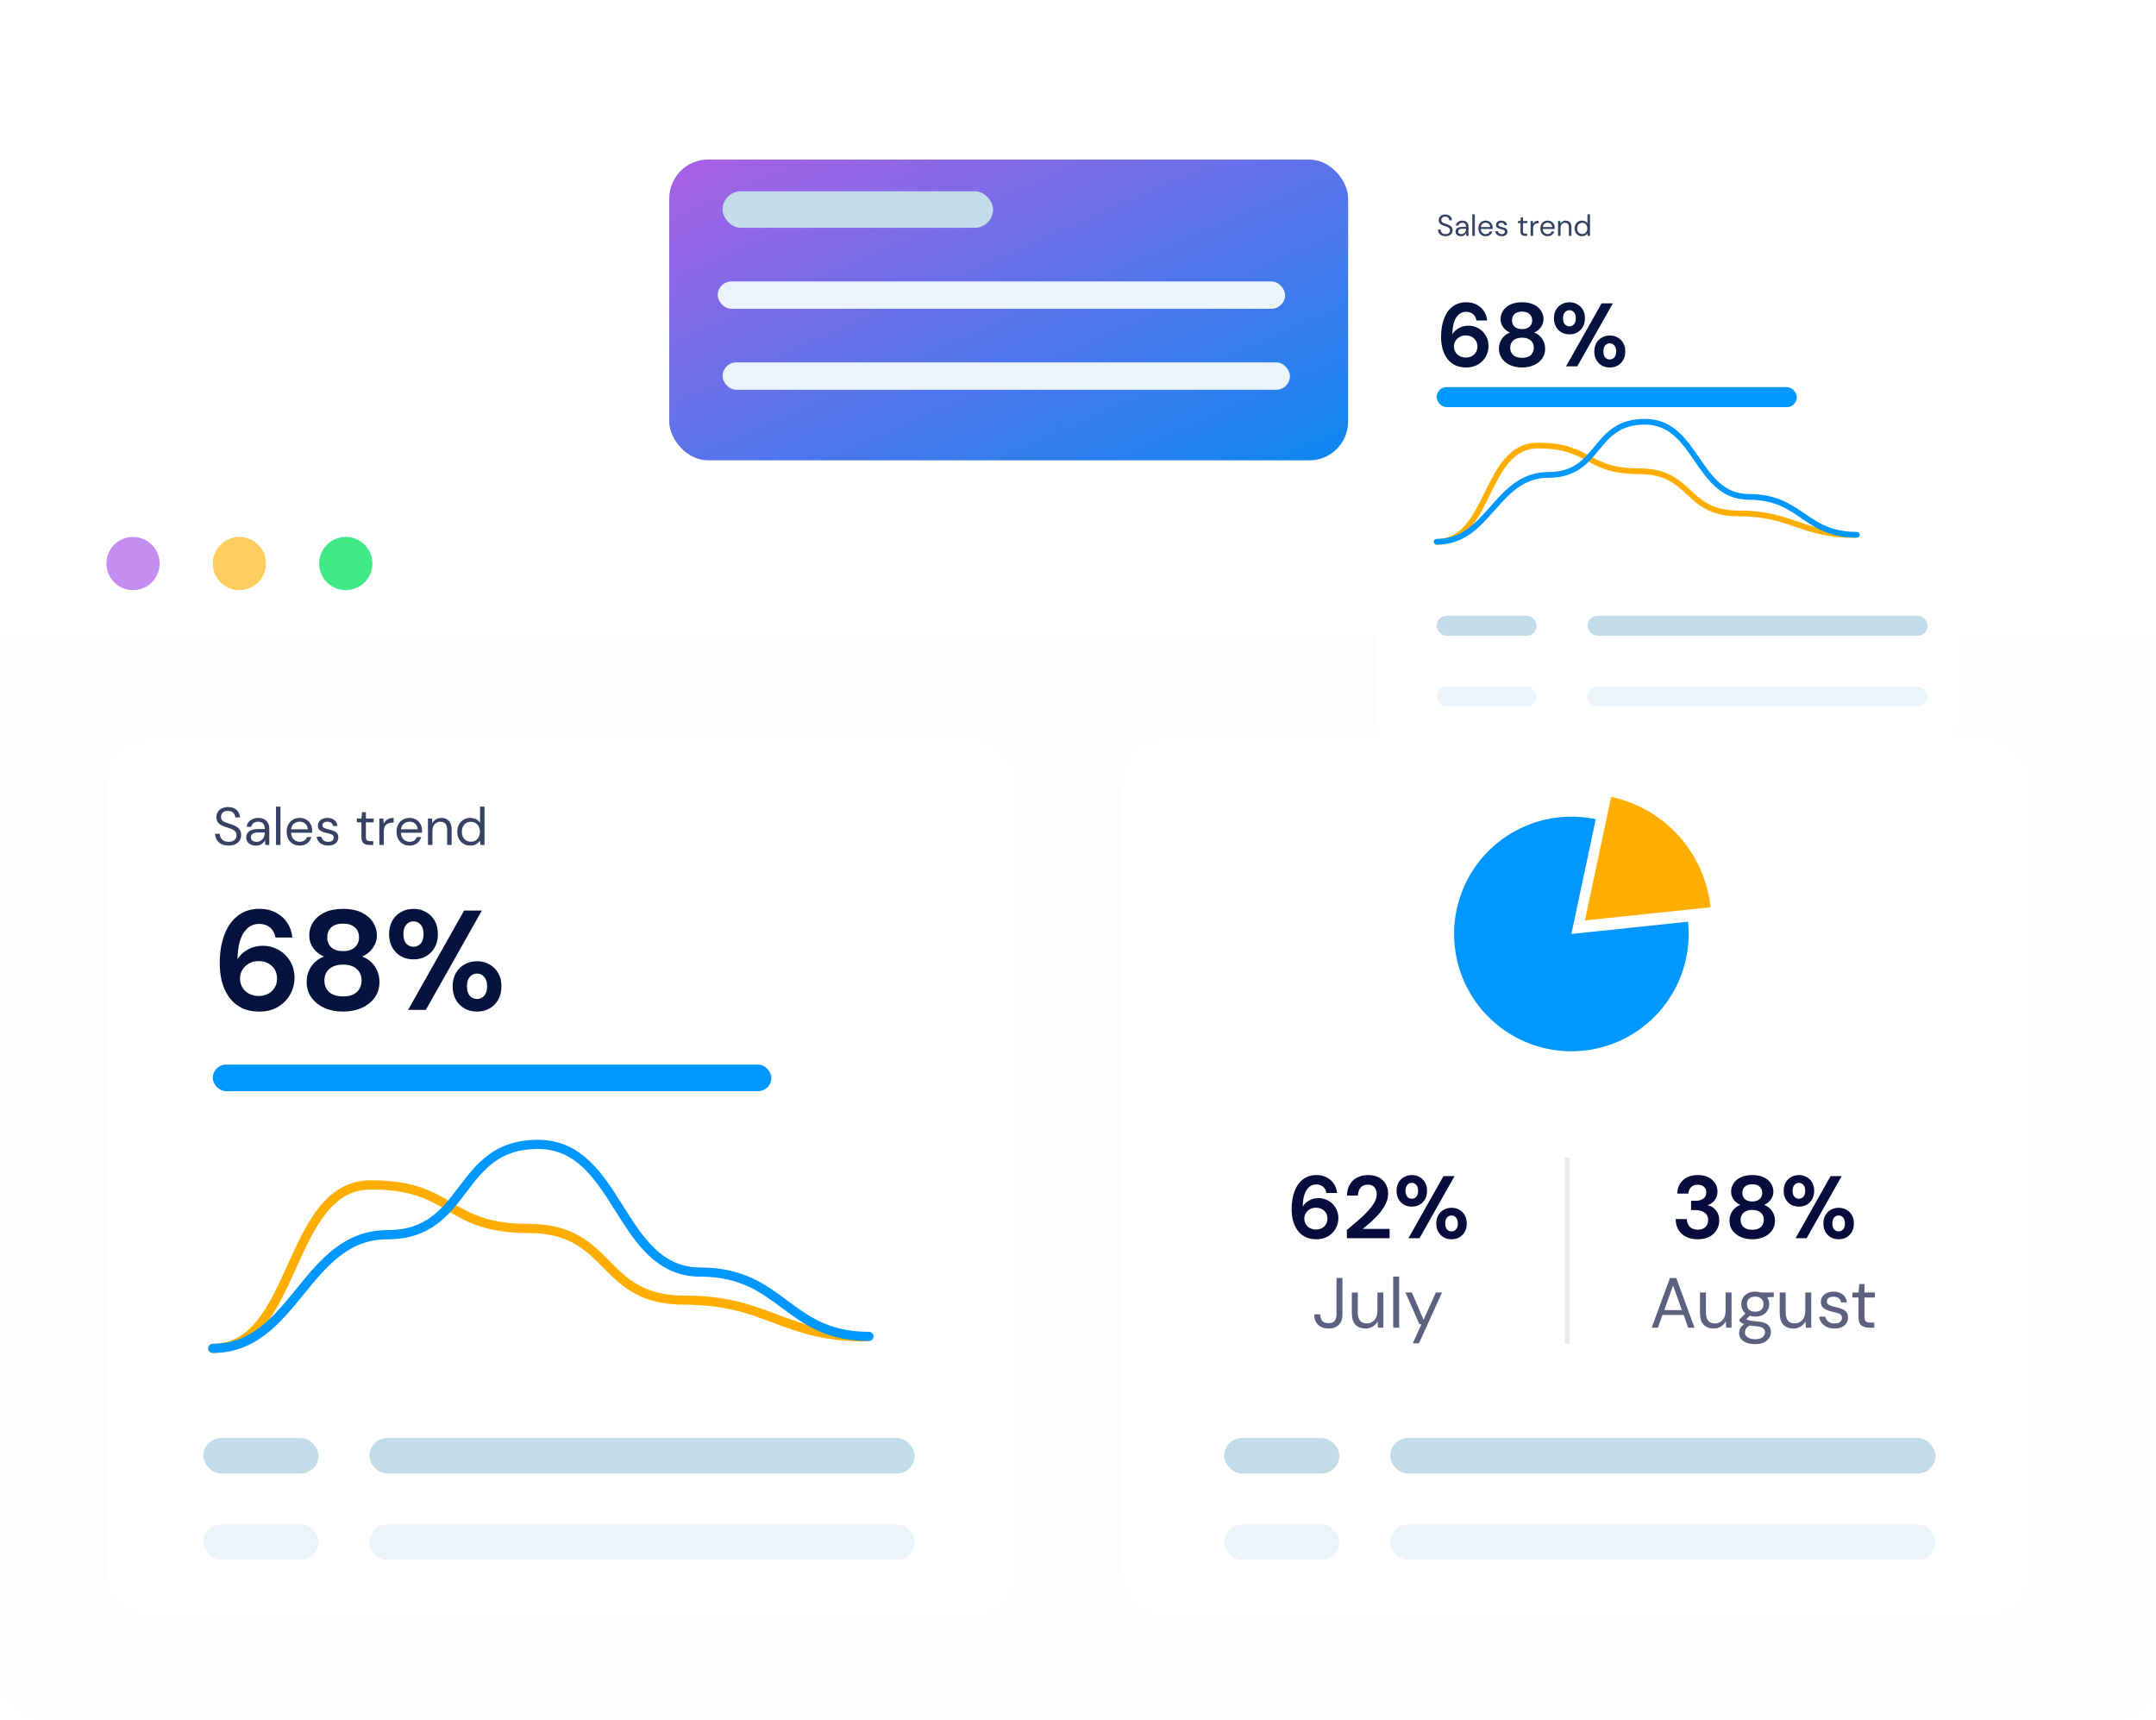 <svg width="509" height="406" viewBox="0 0 509 406" fill="none" xmlns="http://www.w3.org/2000/svg">
<g clip-path="url(#clip0_1806_15601)">
<g filter="url(#filter0_d_1806_15601)">
<rect y="114.172" width="509.699" height="292.004" rx="10.466" fill="white"/>
</g>
<path opacity="0.2" d="M0 149.757H509.699V395.71C509.699 401.491 505.013 406.176 499.233 406.176H10.466C4.686 406.176 0 401.49 0 395.71V149.757Z" fill="#EBF7FF"/>
<rect x="25.119" y="174.876" width="214.555" height="206.182" rx="10.466" fill="white"/>
<rect x="87.212" y="359.8" width="128.733" height="8.373" rx="4.186" fill="#EAF4F9"/>
<rect x="48" y="359.8" width="27.212" height="8.373" rx="4.186" fill="#EAF4F9"/>
<rect x="87.212" y="339.427" width="128.733" height="8.373" rx="4.186" fill="#C2DCE9"/>
<rect x="48" y="339.427" width="27.212" height="8.373" rx="4.186" fill="#C2DCE9"/>
<path d="M50.238 318.261C70.061 318.261 67.719 279.672 87.543 279.672C107.367 279.672 105.021 289.962 124.844 289.962C144.668 289.962 141.614 306.868 161.438 306.868C181.262 306.868 184.62 315.552 204.443 315.552" stroke="#FFAE00" stroke-width="2.166" stroke-linecap="round"/>
<path d="M50.237 318.261C69.606 318.261 72.081 291.433 91.45 291.433C110.819 291.433 107.608 270.117 126.977 270.117C146.346 270.117 145.976 300.253 165.345 300.253C184.714 300.253 185.766 315.442 205.136 315.442" stroke="#0097FE" stroke-width="2.166" stroke-linecap="round"/>
<rect x="50.237" y="251.278" width="131.873" height="6.28" rx="3.14" fill="#0097FE"/>
<path d="M61.323 238.769C59.559 238.769 58.074 238.445 56.869 237.798C55.663 237.15 54.692 236.28 53.955 235.185C53.218 234.091 52.682 232.875 52.347 231.535C52.035 230.195 51.878 228.822 51.878 227.415C51.878 224.803 52.247 222.537 52.984 220.617C53.72 218.674 54.781 217.178 56.165 216.129C57.55 215.057 59.224 214.521 61.189 214.521C62.797 214.521 64.159 214.845 65.275 215.492C66.414 216.118 67.296 216.944 67.921 217.971C68.546 218.998 68.914 220.103 69.026 221.287H65.041C64.84 220.259 64.404 219.467 63.734 218.909C63.065 218.35 62.205 218.071 61.156 218.071C59.66 218.071 58.454 218.763 57.538 220.148C56.623 221.51 56.132 223.597 56.065 226.411C56.601 225.495 57.404 224.736 58.476 224.133C59.548 223.53 60.742 223.229 62.06 223.229C63.355 223.229 64.572 223.542 65.71 224.167C66.849 224.792 67.764 225.674 68.457 226.813C69.171 227.951 69.528 229.291 69.528 230.832C69.528 232.238 69.182 233.544 68.49 234.75C67.82 235.956 66.86 236.927 65.61 237.664C64.382 238.401 62.953 238.769 61.323 238.769ZM61.089 235.085C62.339 235.085 63.366 234.705 64.17 233.946C64.996 233.165 65.409 232.182 65.409 230.999C65.409 229.749 64.996 228.744 64.17 227.985C63.344 227.226 62.294 226.846 61.022 226.846C60.196 226.846 59.447 227.036 58.778 227.415C58.13 227.773 57.617 228.264 57.237 228.889C56.858 229.492 56.668 230.173 56.668 230.932C56.668 232.138 57.081 233.131 57.907 233.913C58.755 234.694 59.816 235.085 61.089 235.085ZM81.009 238.769C79.401 238.769 77.95 238.49 76.655 237.932C75.36 237.351 74.322 236.536 73.54 235.487C72.781 234.438 72.402 233.221 72.402 231.836C72.402 230.407 72.77 229.157 73.507 228.085C74.266 227.014 75.26 226.243 76.488 225.774C75.416 225.305 74.567 224.636 73.942 223.765C73.317 222.872 73.004 221.878 73.004 220.784C73.004 219.668 73.306 218.641 73.909 217.703C74.512 216.743 75.405 215.973 76.588 215.392C77.794 214.811 79.267 214.521 81.009 214.521C82.751 214.521 84.213 214.811 85.396 215.392C86.58 215.973 87.473 216.743 88.076 217.703C88.678 218.641 88.98 219.668 88.98 220.784C88.98 221.856 88.656 222.849 88.009 223.765C87.383 224.658 86.546 225.328 85.497 225.774C86.747 226.243 87.741 227.014 88.478 228.085C89.214 229.157 89.583 230.407 89.583 231.836C89.583 233.221 89.203 234.438 88.444 235.487C87.685 236.536 86.647 237.351 85.329 237.932C84.034 238.49 82.594 238.769 81.009 238.769ZM81.009 224.502C82.17 224.502 83.085 224.2 83.755 223.597C84.425 222.995 84.76 222.224 84.76 221.287C84.76 220.259 84.425 219.456 83.755 218.875C83.108 218.295 82.192 218.004 81.009 218.004C79.803 218.004 78.877 218.295 78.229 218.875C77.582 219.456 77.258 220.259 77.258 221.287C77.258 222.247 77.582 223.028 78.229 223.631C78.899 224.211 79.826 224.502 81.009 224.502ZM81.009 235.185C82.438 235.185 83.521 234.839 84.258 234.147C84.994 233.433 85.363 232.54 85.363 231.468C85.363 230.285 84.972 229.358 84.191 228.688C83.431 228.018 82.371 227.683 81.009 227.683C79.647 227.683 78.564 228.018 77.76 228.688C76.979 229.358 76.588 230.285 76.588 231.468C76.588 232.54 76.957 233.433 77.693 234.147C78.452 234.839 79.558 235.185 81.009 235.185ZM97.618 226.444C96.546 226.444 95.575 226.21 94.704 225.741C93.833 225.25 93.141 224.558 92.627 223.664C92.114 222.771 91.857 221.711 91.857 220.483C91.857 219.255 92.114 218.194 92.627 217.301C93.141 216.408 93.833 215.727 94.704 215.258C95.575 214.767 96.557 214.521 97.651 214.521C98.723 214.521 99.683 214.767 100.531 215.258C101.402 215.727 102.094 216.408 102.608 217.301C103.121 218.194 103.378 219.255 103.378 220.483C103.378 221.711 103.121 222.771 102.608 223.664C102.094 224.558 101.402 225.25 100.531 225.741C99.661 226.21 98.689 226.444 97.618 226.444ZM96.345 238.367L109.574 214.923H113.761L100.531 238.367H96.345ZM97.618 223.463C98.265 223.463 98.823 223.218 99.292 222.727C99.761 222.213 99.996 221.465 99.996 220.483C99.996 219.5 99.761 218.752 99.292 218.239C98.846 217.725 98.287 217.468 97.618 217.468C96.948 217.468 96.378 217.725 95.909 218.239C95.463 218.752 95.24 219.5 95.24 220.483C95.24 221.465 95.463 222.213 95.909 222.727C96.378 223.218 96.948 223.463 97.618 223.463ZM112.622 238.769C111.55 238.769 110.579 238.535 109.708 238.066C108.837 237.575 108.145 236.882 107.632 235.989C107.118 235.096 106.861 234.036 106.861 232.808C106.861 231.58 107.118 230.53 107.632 229.659C108.145 228.766 108.837 228.085 109.708 227.616C110.579 227.125 111.561 226.88 112.655 226.88C113.727 226.88 114.687 227.125 115.536 227.616C116.406 228.085 117.099 228.766 117.612 229.659C118.126 230.53 118.382 231.58 118.382 232.808C118.382 234.036 118.126 235.096 117.612 235.989C117.099 236.882 116.406 237.575 115.536 238.066C114.687 238.535 113.716 238.769 112.622 238.769ZM112.622 235.788C113.292 235.788 113.85 235.543 114.296 235.052C114.765 234.538 115 233.79 115 232.808C115 231.825 114.765 231.077 114.296 230.564C113.85 230.05 113.292 229.793 112.622 229.793C111.952 229.793 111.383 230.05 110.914 230.564C110.467 231.077 110.244 231.825 110.244 232.808C110.244 233.79 110.467 234.538 110.914 235.052C111.383 235.543 111.952 235.788 112.622 235.788Z" fill="#03133D"/>
<path d="M53.967 199.586C53.323 199.586 52.762 199.469 52.285 199.235C51.807 199 51.439 198.674 51.179 198.255C50.92 197.836 50.79 197.351 50.79 196.798H51.895C51.895 197.141 51.975 197.46 52.134 197.753C52.293 198.037 52.523 198.268 52.825 198.443C53.134 198.611 53.515 198.695 53.967 198.695C54.562 198.695 55.022 198.552 55.349 198.268C55.675 197.983 55.839 197.627 55.839 197.2C55.839 196.848 55.763 196.568 55.613 196.359C55.462 196.141 55.257 195.965 54.997 195.831C54.746 195.697 54.453 195.58 54.118 195.479C53.792 195.379 53.448 195.266 53.088 195.14C52.41 194.906 51.908 194.617 51.581 194.274C51.255 193.922 51.091 193.466 51.091 192.905C51.083 192.436 51.192 192.021 51.418 191.661C51.644 191.293 51.962 191.008 52.372 190.807C52.791 190.598 53.285 190.493 53.854 190.493C54.415 190.493 54.901 190.598 55.311 190.807C55.73 191.017 56.052 191.305 56.278 191.674C56.513 192.042 56.634 192.461 56.643 192.93H55.537C55.537 192.687 55.474 192.448 55.349 192.214C55.223 191.971 55.031 191.774 54.771 191.624C54.52 191.473 54.202 191.398 53.817 191.398C53.34 191.389 52.946 191.511 52.636 191.762C52.335 192.013 52.184 192.36 52.184 192.804C52.184 193.181 52.289 193.47 52.498 193.671C52.716 193.872 53.017 194.039 53.402 194.173C53.787 194.299 54.231 194.445 54.733 194.613C55.152 194.763 55.529 194.939 55.864 195.14C56.199 195.341 56.458 195.601 56.643 195.919C56.835 196.237 56.931 196.643 56.931 197.137C56.931 197.556 56.823 197.954 56.605 198.33C56.387 198.699 56.056 199 55.613 199.235C55.177 199.469 54.629 199.586 53.967 199.586ZM60.437 199.586C59.918 199.586 59.487 199.498 59.143 199.323C58.8 199.147 58.545 198.912 58.377 198.619C58.21 198.326 58.126 198.008 58.126 197.665C58.126 197.028 58.369 196.539 58.855 196.195C59.34 195.852 60.002 195.68 60.839 195.68H62.522V195.605C62.522 195.061 62.38 194.65 62.095 194.374C61.81 194.089 61.429 193.947 60.952 193.947C60.542 193.947 60.186 194.052 59.884 194.261C59.591 194.462 59.407 194.759 59.332 195.153H58.252C58.294 194.701 58.444 194.32 58.704 194.01C58.972 193.7 59.303 193.466 59.696 193.307C60.09 193.139 60.508 193.055 60.952 193.055C61.823 193.055 62.476 193.29 62.911 193.759C63.355 194.219 63.577 194.835 63.577 195.605V199.436H62.635L62.572 198.318C62.396 198.669 62.137 198.971 61.794 199.222C61.459 199.465 61.006 199.586 60.437 199.586ZM60.6 198.695C61.002 198.695 61.346 198.59 61.63 198.381C61.923 198.171 62.145 197.899 62.296 197.564C62.447 197.229 62.522 196.878 62.522 196.509V196.497H60.927C60.307 196.497 59.868 196.606 59.608 196.823C59.357 197.033 59.231 197.296 59.231 197.614C59.231 197.941 59.349 198.205 59.583 198.406C59.826 198.598 60.165 198.695 60.6 198.695ZM65.159 199.436V190.393H66.215V199.436H65.159ZM70.744 199.586C70.15 199.586 69.623 199.452 69.162 199.184C68.701 198.908 68.337 198.527 68.069 198.041C67.81 197.556 67.68 196.982 67.68 196.321C67.68 195.668 67.81 195.098 68.069 194.613C68.329 194.119 68.689 193.738 69.149 193.47C69.618 193.194 70.158 193.055 70.769 193.055C71.372 193.055 71.891 193.194 72.327 193.47C72.771 193.738 73.11 194.094 73.344 194.537C73.579 194.981 73.696 195.458 73.696 195.969C73.696 196.061 73.692 196.153 73.683 196.245C73.683 196.338 73.683 196.442 73.683 196.559H68.722C68.748 197.037 68.856 197.434 69.049 197.753C69.25 198.062 69.497 198.297 69.79 198.456C70.091 198.615 70.409 198.695 70.744 198.695C71.18 198.695 71.544 198.594 71.837 198.393C72.13 198.192 72.344 197.92 72.478 197.577H73.52C73.353 198.154 73.03 198.636 72.553 199.021C72.084 199.398 71.481 199.586 70.744 199.586ZM70.744 193.947C70.242 193.947 69.794 194.102 69.401 194.412C69.015 194.713 68.793 195.157 68.735 195.743H72.653C72.628 195.182 72.436 194.743 72.076 194.424C71.716 194.106 71.272 193.947 70.744 193.947ZM77.48 199.586C76.735 199.586 76.116 199.398 75.622 199.021C75.128 198.644 74.839 198.134 74.755 197.489H75.835C75.902 197.815 76.074 198.1 76.35 198.343C76.635 198.577 77.016 198.695 77.493 198.695C77.937 198.695 78.263 198.602 78.473 198.418C78.682 198.226 78.787 198 78.787 197.74C78.787 197.363 78.648 197.112 78.372 196.986C78.104 196.861 77.723 196.748 77.229 196.647C76.894 196.58 76.559 196.484 76.225 196.359C75.89 196.233 75.609 196.057 75.383 195.831C75.157 195.597 75.044 195.291 75.044 194.914C75.044 194.37 75.245 193.926 75.647 193.583C76.057 193.231 76.61 193.055 77.305 193.055C77.966 193.055 78.506 193.223 78.925 193.558C79.352 193.884 79.599 194.353 79.666 194.964H78.623C78.582 194.646 78.443 194.399 78.209 194.223C77.983 194.039 77.677 193.947 77.292 193.947C76.915 193.947 76.622 194.027 76.413 194.186C76.212 194.345 76.112 194.554 76.112 194.814C76.112 195.065 76.241 195.262 76.501 195.404C76.769 195.546 77.129 195.668 77.581 195.768C77.966 195.852 78.33 195.957 78.674 196.082C79.025 196.199 79.31 196.379 79.528 196.622C79.754 196.857 79.867 197.2 79.867 197.652C79.875 198.213 79.662 198.678 79.226 199.046C78.799 199.406 78.217 199.586 77.48 199.586ZM87.159 199.436C86.59 199.436 86.142 199.297 85.815 199.021C85.489 198.745 85.326 198.247 85.326 197.527V194.098H84.246V193.206H85.326L85.464 191.712H86.381V193.206H88.214V194.098H86.381V197.527C86.381 197.92 86.46 198.188 86.619 198.33C86.778 198.464 87.059 198.531 87.461 198.531H88.114V199.436H87.159ZM89.555 199.436V193.206H90.509L90.597 194.399C90.79 193.989 91.083 193.662 91.476 193.42C91.87 193.177 92.355 193.055 92.933 193.055V194.161H92.644C92.276 194.161 91.937 194.228 91.627 194.362C91.317 194.487 91.07 194.705 90.886 195.015C90.702 195.324 90.609 195.751 90.609 196.296V199.436H89.555ZM96.685 199.586C96.09 199.586 95.563 199.452 95.102 199.184C94.642 198.908 94.278 198.527 94.01 198.041C93.75 197.556 93.62 196.982 93.62 196.321C93.62 195.668 93.75 195.098 94.01 194.613C94.269 194.119 94.629 193.738 95.09 193.47C95.559 193.194 96.099 193.055 96.71 193.055C97.313 193.055 97.832 193.194 98.267 193.47C98.711 193.738 99.05 194.094 99.285 194.537C99.519 194.981 99.636 195.458 99.636 195.969C99.636 196.061 99.632 196.153 99.624 196.245C99.624 196.338 99.624 196.442 99.624 196.559H94.663C94.688 197.037 94.797 197.434 94.989 197.753C95.19 198.062 95.437 198.297 95.73 198.456C96.032 198.615 96.35 198.695 96.685 198.695C97.12 198.695 97.484 198.594 97.778 198.393C98.07 198.192 98.284 197.92 98.418 197.577H99.46C99.293 198.154 98.971 198.636 98.493 199.021C98.025 199.398 97.422 199.586 96.685 199.586ZM96.685 193.947C96.182 193.947 95.734 194.102 95.341 194.412C94.956 194.713 94.734 195.157 94.675 195.743H98.594C98.569 195.182 98.376 194.743 98.016 194.424C97.656 194.106 97.212 193.947 96.685 193.947ZM101.035 199.436V193.206H101.989L102.052 194.324C102.253 193.93 102.542 193.621 102.918 193.395C103.295 193.168 103.722 193.055 104.2 193.055C104.936 193.055 105.522 193.281 105.958 193.734C106.402 194.177 106.623 194.864 106.623 195.793V199.436H105.568V195.906C105.568 194.609 105.033 193.96 103.961 193.96C103.425 193.96 102.977 194.156 102.617 194.55C102.265 194.935 102.09 195.488 102.09 196.208V199.436H101.035ZM111.048 199.586C110.428 199.586 109.884 199.444 109.415 199.159C108.954 198.875 108.594 198.485 108.335 197.991C108.084 197.497 107.958 196.936 107.958 196.308C107.958 195.68 108.088 195.124 108.347 194.638C108.607 194.144 108.967 193.759 109.428 193.482C109.888 193.198 110.432 193.055 111.06 193.055C111.571 193.055 112.023 193.16 112.417 193.369C112.81 193.579 113.116 193.872 113.333 194.249V190.393H114.388V199.436H113.434L113.333 198.406C113.133 198.707 112.844 198.979 112.467 199.222C112.09 199.465 111.617 199.586 111.048 199.586ZM111.161 198.669C111.579 198.669 111.948 198.573 112.266 198.381C112.592 198.18 112.844 197.903 113.019 197.552C113.204 197.2 113.296 196.79 113.296 196.321C113.296 195.852 113.204 195.442 113.019 195.09C112.844 194.738 112.592 194.466 112.266 194.274C111.948 194.073 111.579 193.972 111.161 193.972C110.75 193.972 110.382 194.073 110.055 194.274C109.737 194.466 109.486 194.738 109.302 195.09C109.126 195.442 109.038 195.852 109.038 196.321C109.038 196.79 109.126 197.2 109.302 197.552C109.486 197.903 109.737 198.18 110.055 198.381C110.382 198.573 110.75 198.669 111.161 198.669Z" fill="#354263"/>
<rect x="264.792" y="174.876" width="214.555" height="206.182" rx="10.466" fill="white"/>
<rect x="328.212" y="359.8" width="128.733" height="8.373" rx="4.186" fill="#EAF4F9"/>
<rect x="289" y="359.8" width="27.212" height="8.373" rx="4.186" fill="#EAF4F9"/>
<rect x="328.212" y="339.427" width="128.733" height="8.373" rx="4.186" fill="#C2DCE9"/>
<rect x="289" y="339.427" width="27.212" height="8.373" rx="4.186" fill="#C2DCE9"/>
<path d="M376.735 193.365C371.015 192.149 365.057 192.775 359.715 195.154C354.373 197.532 349.922 201.54 346.998 206.604C344.074 211.668 342.829 217.528 343.44 223.343C344.051 229.159 346.488 234.631 350.4 238.977C354.313 243.322 359.501 246.317 365.221 247.533C370.94 248.749 376.898 248.123 382.24 245.744C387.582 243.366 392.034 239.358 394.957 234.294C397.881 229.23 399.126 223.37 398.515 217.555L370.978 220.449L376.735 193.365Z" fill="#0097FE"/>
<path d="M380.372 188.087C386.532 189.396 392.119 192.622 396.332 197.302C400.546 201.982 403.17 207.875 403.828 214.138L374.172 217.255L380.372 188.087Z" fill="#FFAE00"/>
<line opacity="0.3" x1="369.977" y1="273.258" x2="369.977" y2="317.215" stroke="#B4B6C4" stroke-width="1.047"/>
<path d="M310.839 292.509C309.736 292.509 308.808 292.307 308.055 291.902C307.301 291.497 306.694 290.953 306.234 290.269C305.773 289.585 305.438 288.825 305.229 287.988C305.034 287.15 304.936 286.292 304.936 285.413C304.936 283.78 305.166 282.364 305.627 281.164C306.087 279.95 306.75 279.015 307.615 278.359C308.481 277.689 309.527 277.354 310.755 277.354C311.76 277.354 312.611 277.556 313.309 277.961C314.021 278.352 314.572 278.868 314.963 279.51C315.353 280.152 315.584 280.843 315.653 281.582H313.162C313.037 280.94 312.765 280.445 312.346 280.096C311.927 279.747 311.39 279.573 310.734 279.573C309.799 279.573 309.046 280.005 308.474 280.871C307.901 281.722 307.594 283.027 307.553 284.785C307.887 284.213 308.39 283.738 309.06 283.362C309.729 282.985 310.476 282.796 311.299 282.796C312.109 282.796 312.869 282.992 313.581 283.383C314.293 283.773 314.865 284.325 315.297 285.036C315.744 285.748 315.967 286.585 315.967 287.548C315.967 288.427 315.751 289.244 315.318 289.997C314.9 290.751 314.3 291.358 313.518 291.818C312.751 292.279 311.858 292.509 310.839 292.509ZM310.692 290.206C311.474 290.206 312.116 289.969 312.618 289.495C313.134 289.006 313.393 288.392 313.393 287.653C313.393 286.871 313.134 286.243 312.618 285.769C312.102 285.294 311.446 285.057 310.65 285.057C310.134 285.057 309.667 285.176 309.248 285.413C308.843 285.636 308.522 285.943 308.285 286.334C308.048 286.711 307.929 287.136 307.929 287.611C307.929 288.364 308.187 288.985 308.704 289.474C309.234 289.962 309.897 290.206 310.692 290.206ZM317.979 292.258V290.311C318.872 289.572 319.737 288.839 320.574 288.113C321.426 287.388 322.179 286.669 322.835 285.957C323.505 285.246 324.035 284.555 324.426 283.885C324.831 283.201 325.033 282.538 325.033 281.896C325.033 281.296 324.865 280.766 324.53 280.306C324.21 279.845 323.672 279.615 322.919 279.615C322.151 279.615 321.572 279.866 321.181 280.368C320.791 280.871 320.595 281.478 320.595 282.189H318C318.028 281.115 318.265 280.222 318.711 279.51C319.158 278.784 319.751 278.247 320.491 277.898C321.23 277.535 322.06 277.354 322.982 277.354C324.475 277.354 325.633 277.766 326.456 278.589C327.294 279.398 327.712 280.452 327.712 281.75C327.712 282.559 327.524 283.348 327.147 284.115C326.784 284.883 326.303 285.622 325.703 286.334C325.103 287.046 324.454 287.716 323.756 288.343C323.058 288.958 322.381 289.53 321.726 290.06H328.068V292.258H317.979ZM333.307 284.806C332.637 284.806 332.03 284.659 331.486 284.366C330.942 284.059 330.509 283.627 330.188 283.069C329.867 282.51 329.707 281.848 329.707 281.08C329.707 280.313 329.867 279.65 330.188 279.091C330.509 278.533 330.942 278.108 331.486 277.815C332.03 277.508 332.644 277.354 333.328 277.354C333.998 277.354 334.598 277.508 335.128 277.815C335.672 278.108 336.105 278.533 336.426 279.091C336.747 279.65 336.907 280.313 336.907 281.08C336.907 281.848 336.747 282.51 336.426 283.069C336.105 283.627 335.672 284.059 335.128 284.366C334.584 284.659 333.977 284.806 333.307 284.806ZM332.512 292.258L340.78 277.605H343.396L335.128 292.258H332.512ZM333.307 282.943C333.712 282.943 334.061 282.789 334.354 282.482C334.647 282.162 334.793 281.694 334.793 281.08C334.793 280.466 334.647 279.999 334.354 279.678C334.075 279.357 333.726 279.196 333.307 279.196C332.888 279.196 332.533 279.357 332.24 279.678C331.961 279.999 331.821 280.466 331.821 281.08C331.821 281.694 331.961 282.162 332.24 282.482C332.533 282.789 332.888 282.943 333.307 282.943ZM342.685 292.509C342.015 292.509 341.408 292.362 340.864 292.069C340.319 291.762 339.887 291.33 339.566 290.772C339.245 290.213 339.084 289.551 339.084 288.783C339.084 288.016 339.245 287.36 339.566 286.815C339.887 286.257 340.319 285.832 340.864 285.539C341.408 285.232 342.022 285.078 342.706 285.078C343.376 285.078 343.976 285.232 344.506 285.539C345.05 285.832 345.483 286.257 345.804 286.815C346.125 287.36 346.285 288.016 346.285 288.783C346.285 289.551 346.125 290.213 345.804 290.772C345.483 291.33 345.05 291.762 344.506 292.069C343.976 292.362 343.369 292.509 342.685 292.509ZM342.685 290.646C343.103 290.646 343.452 290.493 343.731 290.186C344.024 289.865 344.171 289.397 344.171 288.783C344.171 288.169 344.024 287.702 343.731 287.381C343.452 287.06 343.103 286.899 342.685 286.899C342.266 286.899 341.91 287.06 341.617 287.381C341.338 287.702 341.199 288.169 341.199 288.783C341.199 289.397 341.338 289.865 341.617 290.186C341.91 290.493 342.266 290.646 342.685 290.646Z" fill="#060C3C"/>
<path d="M313.67 313.577C312.609 313.577 311.778 313.281 311.175 312.689C310.572 312.098 310.27 311.277 310.27 310.228H311.694C311.694 310.819 311.839 311.316 312.129 311.718C312.419 312.12 312.927 312.321 313.653 312.321C314.356 312.321 314.842 312.126 315.11 311.735C315.389 311.344 315.529 310.859 315.529 310.278V301.654H316.935V310.278C316.935 311.316 316.645 312.126 316.064 312.706C315.495 313.287 314.697 313.577 313.67 313.577ZM322.361 313.577C321.379 313.577 320.597 313.281 320.017 312.689C319.436 312.087 319.146 311.166 319.146 309.926V305.07H320.553V309.776C320.553 311.506 321.262 312.371 322.679 312.371C323.405 312.371 324.002 312.114 324.471 311.601C324.951 311.076 325.191 310.334 325.191 309.374V305.07H326.598V313.376H325.325L325.225 311.886C324.968 312.41 324.583 312.823 324.069 313.125C323.567 313.426 322.998 313.577 322.361 313.577ZM328.913 313.376V301.319H330.32V313.376H328.913ZM333.53 317.06L335.589 312.572H335.104L331.805 305.07H333.329L336.075 311.534L338.989 305.07H340.446L335.003 317.06H333.53Z" fill="#5D6180"/>
<path d="M400.845 292.509C399.882 292.509 399.01 292.342 398.228 292.007C397.447 291.658 396.819 291.127 396.344 290.416C395.87 289.704 395.619 288.811 395.591 287.736H398.228C398.242 288.448 398.473 289.048 398.919 289.537C399.38 290.011 400.021 290.248 400.845 290.248C401.626 290.248 402.226 290.032 402.645 289.599C403.064 289.167 403.273 288.623 403.273 287.967C403.273 287.199 402.994 286.62 402.436 286.229C401.891 285.825 401.187 285.622 400.322 285.622H399.233V283.424H400.342C401.054 283.424 401.647 283.257 402.122 282.922C402.596 282.587 402.833 282.092 402.833 281.436C402.833 280.892 402.652 280.459 402.289 280.138C401.94 279.803 401.452 279.636 400.824 279.636C400.14 279.636 399.603 279.838 399.212 280.243C398.835 280.647 398.626 281.143 398.584 281.729H395.968C396.023 280.375 396.491 279.308 397.37 278.526C398.263 277.745 399.414 277.354 400.824 277.354C401.829 277.354 402.673 277.535 403.357 277.898C404.054 278.247 404.578 278.715 404.927 279.301C405.289 279.887 405.471 280.536 405.471 281.247C405.471 282.071 405.241 282.769 404.78 283.341C404.334 283.899 403.775 284.276 403.106 284.471C403.929 284.638 404.599 285.043 405.115 285.685C405.631 286.313 405.889 287.108 405.889 288.071C405.889 288.881 405.694 289.62 405.303 290.29C404.913 290.96 404.341 291.497 403.587 291.902C402.847 292.307 401.933 292.509 400.845 292.509ZM413.691 292.509C412.686 292.509 411.779 292.335 410.97 291.986C410.16 291.623 409.512 291.114 409.023 290.458C408.549 289.802 408.311 289.041 408.311 288.176C408.311 287.283 408.542 286.501 409.002 285.832C409.477 285.162 410.098 284.68 410.865 284.387C410.195 284.094 409.665 283.676 409.274 283.131C408.884 282.573 408.688 281.952 408.688 281.268C408.688 280.571 408.877 279.929 409.253 279.343C409.63 278.743 410.188 278.261 410.928 277.898C411.681 277.535 412.603 277.354 413.691 277.354C414.779 277.354 415.693 277.535 416.433 277.898C417.173 278.261 417.731 278.743 418.108 279.343C418.484 279.929 418.673 280.571 418.673 281.268C418.673 281.938 418.471 282.559 418.066 283.131C417.675 283.69 417.152 284.108 416.496 284.387C417.277 284.68 417.898 285.162 418.359 285.832C418.819 286.501 419.05 287.283 419.05 288.176C419.05 289.041 418.812 289.802 418.338 290.458C417.863 291.114 417.215 291.623 416.391 291.986C415.582 292.335 414.682 292.509 413.691 292.509ZM413.691 283.592C414.417 283.592 414.989 283.403 415.407 283.027C415.826 282.65 416.035 282.168 416.035 281.582C416.035 280.94 415.826 280.438 415.407 280.075C415.003 279.712 414.431 279.531 413.691 279.531C412.937 279.531 412.358 279.712 411.954 280.075C411.549 280.438 411.347 280.94 411.347 281.582C411.347 282.182 411.549 282.671 411.954 283.048C412.372 283.41 412.951 283.592 413.691 283.592ZM413.691 290.269C414.584 290.269 415.261 290.053 415.721 289.62C416.182 289.174 416.412 288.616 416.412 287.946C416.412 287.206 416.168 286.627 415.68 286.208C415.205 285.79 414.542 285.58 413.691 285.58C412.84 285.58 412.163 285.79 411.661 286.208C411.172 286.627 410.928 287.206 410.928 287.946C410.928 288.616 411.158 289.174 411.619 289.62C412.093 290.053 412.784 290.269 413.691 290.269ZM424.699 284.806C424.03 284.806 423.422 284.659 422.878 284.366C422.334 284.059 421.901 283.627 421.58 283.069C421.26 282.51 421.099 281.848 421.099 281.08C421.099 280.313 421.26 279.65 421.58 279.091C421.901 278.533 422.334 278.108 422.878 277.815C423.422 277.508 424.037 277.354 424.72 277.354C425.39 277.354 425.99 277.508 426.52 277.815C427.065 278.108 427.497 278.533 427.818 279.091C428.139 279.65 428.3 280.313 428.3 281.08C428.3 281.848 428.139 282.51 427.818 283.069C427.497 283.627 427.065 284.059 426.52 284.366C425.976 284.659 425.369 284.806 424.699 284.806ZM423.904 292.258L432.172 277.605H434.789L426.52 292.258H423.904ZM424.699 282.943C425.104 282.943 425.453 282.789 425.746 282.482C426.039 282.162 426.186 281.694 426.186 281.08C426.186 280.466 426.039 279.999 425.746 279.678C425.467 279.357 425.118 279.196 424.699 279.196C424.281 279.196 423.925 279.357 423.632 279.678C423.353 279.999 423.213 280.466 423.213 281.08C423.213 281.694 423.353 282.162 423.632 282.482C423.925 282.789 424.281 282.943 424.699 282.943ZM434.077 292.509C433.407 292.509 432.8 292.362 432.256 292.069C431.712 291.762 431.279 291.33 430.958 290.772C430.637 290.213 430.477 289.551 430.477 288.783C430.477 288.016 430.637 287.36 430.958 286.815C431.279 286.257 431.712 285.832 432.256 285.539C432.8 285.232 433.414 285.078 434.098 285.078C434.768 285.078 435.368 285.232 435.898 285.539C436.442 285.832 436.875 286.257 437.196 286.815C437.517 287.36 437.677 288.016 437.677 288.783C437.677 289.551 437.517 290.213 437.196 290.772C436.875 291.33 436.442 291.762 435.898 292.069C435.368 292.362 434.761 292.509 434.077 292.509ZM434.077 290.646C434.496 290.646 434.845 290.493 435.124 290.186C435.417 289.865 435.563 289.397 435.563 288.783C435.563 288.169 435.417 287.702 435.124 287.381C434.845 287.06 434.496 286.899 434.077 286.899C433.658 286.899 433.302 287.06 433.009 287.381C432.73 287.702 432.591 288.169 432.591 288.783C432.591 289.397 432.73 289.865 433.009 290.186C433.302 290.493 433.658 290.646 434.077 290.646Z" fill="#060C3C"/>
<path d="M389.932 313.376L394.253 301.654H395.743L400.047 313.376H398.556L397.484 310.362H392.494L391.406 313.376H389.932ZM392.913 309.223H397.066L394.989 303.429L392.913 309.223ZM404.557 313.577C403.574 313.577 402.793 313.281 402.212 312.689C401.632 312.087 401.341 311.166 401.341 309.926V305.07H402.748V309.776C402.748 311.506 403.457 312.371 404.875 312.371C405.6 312.371 406.198 312.114 406.667 311.601C407.147 311.076 407.387 310.334 407.387 309.374V305.07H408.793V313.376H407.521L407.42 311.886C407.163 312.41 406.778 312.823 406.265 313.125C405.762 313.426 405.193 313.577 404.557 313.577ZM414.391 310.764C413.922 310.764 413.492 310.702 413.101 310.579L412.264 311.366C412.387 311.456 412.538 311.534 412.716 311.601C412.906 311.657 413.174 311.713 413.52 311.768C413.866 311.813 414.352 311.863 414.977 311.919C416.093 311.997 416.891 312.254 417.372 312.689C417.852 313.125 418.092 313.694 418.092 314.397C418.092 314.878 417.958 315.335 417.69 315.771C417.433 316.206 417.031 316.563 416.484 316.842C415.948 317.121 415.256 317.261 414.408 317.261C413.66 317.261 412.995 317.161 412.415 316.96C411.834 316.77 411.382 316.474 411.058 316.072C410.735 315.681 410.573 315.185 410.573 314.582C410.573 314.269 410.656 313.929 410.824 313.56C410.991 313.203 411.304 312.862 411.762 312.539C411.516 312.438 411.304 312.332 411.125 312.221C410.958 312.098 410.802 311.964 410.656 311.819V311.433L412.08 310.027C411.421 309.469 411.092 308.732 411.092 307.816C411.092 307.269 411.22 306.773 411.477 306.326C411.734 305.879 412.108 305.528 412.599 305.271C413.09 305.003 413.687 304.869 414.391 304.869C414.871 304.869 415.306 304.936 415.697 305.07H418.761V306.125L417.204 306.192C417.528 306.661 417.69 307.202 417.69 307.816C417.69 308.363 417.556 308.86 417.288 309.307C417.031 309.753 416.657 310.111 416.166 310.378C415.686 310.635 415.094 310.764 414.391 310.764ZM414.391 309.608C414.982 309.608 415.451 309.457 415.797 309.156C416.155 308.843 416.333 308.397 416.333 307.816C416.333 307.247 416.155 306.812 415.797 306.51C415.451 306.198 414.982 306.041 414.391 306.041C413.788 306.041 413.308 306.198 412.951 306.51C412.605 306.812 412.432 307.247 412.432 307.816C412.432 308.397 412.605 308.843 412.951 309.156C413.308 309.457 413.788 309.608 414.391 309.608ZM411.946 314.448C411.946 315.006 412.18 315.419 412.649 315.687C413.118 315.966 413.704 316.106 414.408 316.106C415.1 316.106 415.652 315.955 416.065 315.653C416.49 315.352 416.702 314.95 416.702 314.448C416.702 314.09 416.557 313.778 416.266 313.51C415.976 313.253 415.44 313.102 414.659 313.058C414.045 313.013 413.514 312.957 413.068 312.89C412.61 313.136 412.309 313.398 412.164 313.677C412.018 313.968 411.946 314.224 411.946 314.448ZM423.379 313.577C422.397 313.577 421.615 313.281 421.035 312.689C420.454 312.087 420.164 311.166 420.164 309.926V305.07H421.571V309.776C421.571 311.506 422.28 312.371 423.697 312.371C424.423 312.371 425.02 312.114 425.489 311.601C425.969 311.076 426.209 310.334 426.209 309.374V305.07H427.616V313.376H426.343L426.243 311.886C425.986 312.41 425.601 312.823 425.087 313.125C424.585 313.426 424.016 313.577 423.379 313.577ZM433.113 313.577C432.119 313.577 431.293 313.326 430.635 312.823C429.976 312.321 429.591 311.64 429.479 310.78H430.919C431.009 311.216 431.237 311.595 431.606 311.919C431.985 312.232 432.493 312.388 433.13 312.388C433.721 312.388 434.157 312.265 434.436 312.02C434.715 311.763 434.854 311.461 434.854 311.115C434.854 310.613 434.67 310.278 434.302 310.111C433.945 309.943 433.437 309.792 432.778 309.658C432.331 309.569 431.885 309.441 431.438 309.273C430.992 309.106 430.618 308.871 430.316 308.57C430.015 308.257 429.864 307.85 429.864 307.348C429.864 306.622 430.132 306.03 430.668 305.572C431.215 305.104 431.952 304.869 432.878 304.869C433.76 304.869 434.481 305.092 435.039 305.539C435.608 305.974 435.937 306.6 436.027 307.414H434.637C434.581 306.99 434.397 306.661 434.084 306.426C433.783 306.181 433.375 306.058 432.862 306.058C432.359 306.058 431.969 306.164 431.69 306.376C431.422 306.588 431.288 306.867 431.288 307.214C431.288 307.548 431.461 307.811 431.807 308.001C432.164 308.19 432.644 308.352 433.247 308.486C433.76 308.598 434.246 308.737 434.704 308.905C435.173 309.061 435.552 309.301 435.842 309.625C436.144 309.938 436.295 310.395 436.295 310.998C436.306 311.746 436.021 312.366 435.441 312.857C434.871 313.337 434.095 313.577 433.113 313.577ZM441.21 313.376C440.451 313.376 439.854 313.192 439.418 312.823C438.983 312.455 438.765 311.791 438.765 310.831V306.259H437.325V305.07H438.765L438.949 303.077H440.172V305.07H442.617V306.259H440.172V310.831C440.172 311.355 440.278 311.713 440.49 311.902C440.702 312.081 441.076 312.17 441.612 312.17H442.483V313.376H441.21Z" fill="#5D6180"/>
<circle cx="31.398" cy="133.011" r="6.28" fill="#C58DF0"/>
<circle cx="56.517" cy="133.011" r="6.28" fill="#FFCC5E"/>
<circle cx="81.636" cy="133.011" r="6.28" fill="#40E986"/>
<g filter="url(#filter1_d_1806_15601)">
<rect x="325" y="20" width="137" height="144" rx="9.448" fill="white"/>
<rect x="339.172" y="129.336" width="23.621" height="4.724" rx="2.362" fill="#C2DCE9"/>
<rect x="374.793" y="129.336" width="80.31" height="4.724" rx="2.362" fill="#C2DCE9"/>
<rect x="339.172" y="146.061" width="23.621" height="4.724" rx="2.362" fill="#EAF4F9"/>
<rect x="374.793" y="146.061" width="80.31" height="4.724" rx="2.362" fill="#EAF4F9"/>
<rect x="339.172" y="75.371" width="85.034" height="4.724" rx="2.362" fill="#0097FE"/>
<path d="M339.172 111.888C351.869 111.888 350.369 89.169 363.065 89.169C375.761 89.169 374.259 95.227 386.955 95.227C399.651 95.227 397.696 105.18 410.392 105.18C423.088 105.18 425.239 110.293 437.935 110.293" stroke="#FFAE00" stroke-width="1.351" stroke-linecap="round"/>
<path d="M339.173 111.888C351.578 111.888 353.163 96.093 365.568 96.093C377.973 96.093 375.916 83.543 388.322 83.543C400.727 83.543 400.49 101.285 412.895 101.285C425.3 101.285 425.974 110.228 438.379 110.228" stroke="#0097FE" stroke-width="1.351" stroke-linecap="round"/>
<path d="M346.209 70.737C345.089 70.737 344.147 70.532 343.382 70.121C342.616 69.71 342 69.157 341.532 68.463C341.064 67.768 340.724 66.996 340.512 66.146C340.313 65.295 340.214 64.424 340.214 63.531C340.214 61.873 340.448 60.434 340.916 59.215C341.383 57.982 342.056 57.033 342.935 56.367C343.814 55.686 344.877 55.346 346.124 55.346C347.144 55.346 348.009 55.552 348.717 55.963C349.44 56.36 350 56.884 350.397 57.536C350.794 58.188 351.028 58.889 351.098 59.641H348.569C348.441 58.989 348.165 58.486 347.74 58.131C347.314 57.777 346.769 57.6 346.103 57.6C345.153 57.6 344.388 58.039 343.807 58.918C343.226 59.782 342.914 61.107 342.871 62.893C343.212 62.312 343.722 61.83 344.402 61.447C345.082 61.065 345.84 60.873 346.677 60.873C347.499 60.873 348.271 61.072 348.994 61.469C349.717 61.866 350.298 62.425 350.737 63.148C351.191 63.871 351.417 64.721 351.417 65.699C351.417 66.592 351.198 67.421 350.758 68.186C350.333 68.952 349.724 69.568 348.93 70.036C348.151 70.504 347.244 70.737 346.209 70.737ZM346.06 68.399C346.854 68.399 347.506 68.158 348.016 67.676C348.54 67.18 348.803 66.557 348.803 65.805C348.803 65.012 348.54 64.374 348.016 63.892C347.492 63.41 346.825 63.169 346.018 63.169C345.493 63.169 345.018 63.29 344.593 63.531C344.182 63.758 343.856 64.069 343.615 64.466C343.374 64.849 343.254 65.281 343.254 65.763C343.254 66.528 343.516 67.159 344.041 67.655C344.579 68.151 345.252 68.399 346.06 68.399ZM359.342 70.737C358.322 70.737 357.401 70.56 356.579 70.206C355.757 69.838 355.098 69.32 354.602 68.654C354.12 67.988 353.879 67.216 353.879 66.337C353.879 65.43 354.113 64.636 354.58 63.956C355.062 63.276 355.693 62.787 356.472 62.489C355.792 62.192 355.254 61.766 354.857 61.214C354.46 60.647 354.261 60.016 354.261 59.322C354.261 58.613 354.453 57.961 354.835 57.366C355.218 56.756 355.785 56.267 356.536 55.899C357.301 55.531 358.237 55.346 359.342 55.346C360.448 55.346 361.376 55.531 362.127 55.899C362.878 56.267 363.445 56.756 363.828 57.366C364.211 57.961 364.402 58.613 364.402 59.322C364.402 60.002 364.196 60.633 363.785 61.214C363.389 61.781 362.857 62.206 362.191 62.489C362.985 62.787 363.615 63.276 364.083 63.956C364.551 64.636 364.785 65.43 364.785 66.337C364.785 67.216 364.544 67.988 364.062 68.654C363.58 69.32 362.921 69.838 362.085 70.206C361.263 70.56 360.349 70.737 359.342 70.737ZM359.342 61.681C360.079 61.681 360.66 61.49 361.086 61.107C361.511 60.725 361.723 60.236 361.723 59.641C361.723 58.989 361.511 58.478 361.086 58.11C360.675 57.741 360.093 57.557 359.342 57.557C358.577 57.557 357.989 57.741 357.578 58.11C357.167 58.478 356.961 58.989 356.961 59.641C356.961 60.25 357.167 60.746 357.578 61.129C358.003 61.497 358.591 61.681 359.342 61.681ZM359.342 68.463C360.249 68.463 360.937 68.243 361.404 67.804C361.872 67.35 362.106 66.783 362.106 66.103C362.106 65.352 361.858 64.764 361.362 64.339C360.88 63.913 360.207 63.701 359.342 63.701C358.478 63.701 357.79 63.913 357.28 64.339C356.784 64.764 356.536 65.352 356.536 66.103C356.536 66.783 356.77 67.35 357.238 67.804C357.72 68.243 358.421 68.463 359.342 68.463ZM370.522 62.914C369.842 62.914 369.226 62.766 368.673 62.468C368.12 62.156 367.681 61.717 367.355 61.15C367.029 60.583 366.866 59.91 366.866 59.13C366.866 58.351 367.029 57.678 367.355 57.111C367.681 56.544 368.12 56.112 368.673 55.814C369.226 55.502 369.849 55.346 370.544 55.346C371.224 55.346 371.833 55.502 372.372 55.814C372.925 56.112 373.364 56.544 373.69 57.111C374.016 57.678 374.179 58.351 374.179 59.13C374.179 59.91 374.016 60.583 373.69 61.15C373.364 61.717 372.925 62.156 372.372 62.468C371.819 62.766 371.203 62.914 370.522 62.914ZM369.715 70.482L378.112 55.601H380.769L372.372 70.482H369.715ZM370.522 61.022C370.933 61.022 371.288 60.866 371.585 60.555C371.883 60.229 372.032 59.754 372.032 59.13C372.032 58.507 371.883 58.032 371.585 57.706C371.302 57.38 370.948 57.217 370.522 57.217C370.097 57.217 369.736 57.38 369.438 57.706C369.155 58.032 369.013 58.507 369.013 59.13C369.013 59.754 369.155 60.229 369.438 60.555C369.736 60.866 370.097 61.022 370.522 61.022ZM380.046 70.737C379.366 70.737 378.749 70.589 378.197 70.291C377.644 69.979 377.205 69.54 376.879 68.973C376.553 68.406 376.39 67.733 376.39 66.954C376.39 66.174 376.553 65.508 376.879 64.955C377.205 64.388 377.644 63.956 378.197 63.658C378.749 63.347 379.373 63.191 380.067 63.191C380.748 63.191 381.357 63.347 381.896 63.658C382.448 63.956 382.888 64.388 383.214 64.955C383.54 65.508 383.703 66.174 383.703 66.954C383.703 67.733 383.54 68.406 383.214 68.973C382.888 69.54 382.448 69.979 381.896 70.291C381.357 70.589 380.741 70.737 380.046 70.737ZM380.046 68.846C380.471 68.846 380.826 68.69 381.109 68.378C381.407 68.052 381.556 67.577 381.556 66.954C381.556 66.33 381.407 65.855 381.109 65.529C380.826 65.203 380.471 65.04 380.046 65.04C379.621 65.04 379.26 65.203 378.962 65.529C378.679 65.855 378.537 66.33 378.537 66.954C378.537 67.577 378.679 68.052 378.962 68.378C379.26 68.69 379.621 68.846 380.046 68.846Z" fill="#03133D"/>
<path d="M341.277 39.757C340.913 39.757 340.597 39.691 340.327 39.559C340.058 39.426 339.85 39.242 339.704 39.006C339.557 38.77 339.484 38.496 339.484 38.184H340.108C340.108 38.377 340.153 38.557 340.242 38.722C340.332 38.883 340.462 39.013 340.632 39.112C340.807 39.206 341.022 39.254 341.277 39.254C341.612 39.254 341.872 39.173 342.056 39.013C342.241 38.852 342.333 38.651 342.333 38.41C342.333 38.212 342.29 38.054 342.205 37.936C342.12 37.813 342.004 37.714 341.858 37.638C341.716 37.562 341.551 37.496 341.362 37.44C341.178 37.383 340.984 37.319 340.781 37.248C340.398 37.116 340.115 36.953 339.931 36.759C339.746 36.561 339.654 36.304 339.654 35.987C339.65 35.722 339.711 35.489 339.838 35.285C339.966 35.078 340.146 34.917 340.377 34.804C340.613 34.685 340.892 34.627 341.213 34.627C341.53 34.627 341.804 34.685 342.035 34.804C342.271 34.922 342.453 35.085 342.581 35.293C342.713 35.501 342.782 35.737 342.786 36.001H342.163C342.163 35.864 342.127 35.73 342.056 35.597C341.986 35.46 341.877 35.349 341.73 35.264C341.589 35.179 341.409 35.137 341.192 35.137C340.923 35.132 340.701 35.2 340.526 35.342C340.356 35.484 340.271 35.68 340.271 35.93C340.271 36.143 340.33 36.306 340.448 36.419C340.571 36.533 340.741 36.627 340.958 36.703C341.175 36.774 341.426 36.856 341.709 36.951C341.945 37.036 342.158 37.135 342.347 37.248C342.536 37.362 342.682 37.508 342.786 37.688C342.895 37.867 342.949 38.096 342.949 38.375C342.949 38.611 342.888 38.836 342.765 39.048C342.642 39.256 342.456 39.426 342.205 39.559C341.96 39.691 341.65 39.757 341.277 39.757ZM344.927 39.757C344.634 39.757 344.391 39.707 344.197 39.608C344.004 39.509 343.86 39.377 343.765 39.211C343.671 39.046 343.623 38.866 343.623 38.673C343.623 38.314 343.76 38.037 344.034 37.844C344.308 37.65 344.682 37.553 345.154 37.553H346.104V37.511C346.104 37.203 346.023 36.972 345.863 36.816C345.702 36.656 345.487 36.575 345.218 36.575C344.986 36.575 344.786 36.634 344.615 36.752C344.45 36.866 344.346 37.033 344.304 37.255H343.694C343.718 37 343.803 36.785 343.949 36.611C344.101 36.436 344.287 36.304 344.509 36.214C344.731 36.119 344.967 36.072 345.218 36.072C345.709 36.072 346.078 36.204 346.323 36.469C346.574 36.729 346.699 37.076 346.699 37.511V39.672H346.167L346.132 39.041C346.033 39.24 345.886 39.41 345.693 39.551C345.504 39.688 345.248 39.757 344.927 39.757ZM345.019 39.254C345.246 39.254 345.44 39.195 345.6 39.077C345.766 38.959 345.891 38.805 345.976 38.616C346.061 38.427 346.104 38.229 346.104 38.021V38.014H345.204C344.854 38.014 344.606 38.075 344.46 38.198C344.318 38.316 344.247 38.465 344.247 38.644C344.247 38.829 344.313 38.977 344.445 39.091C344.582 39.2 344.774 39.254 345.019 39.254ZM347.592 39.672V34.57H348.187V39.672H347.592ZM350.743 39.757C350.407 39.757 350.11 39.681 349.85 39.53C349.59 39.374 349.385 39.159 349.234 38.885C349.087 38.611 349.014 38.288 349.014 37.914C349.014 37.546 349.087 37.225 349.234 36.951C349.38 36.672 349.583 36.457 349.843 36.306C350.107 36.15 350.412 36.072 350.757 36.072C351.097 36.072 351.39 36.15 351.636 36.306C351.886 36.457 352.077 36.658 352.21 36.908C352.342 37.159 352.408 37.428 352.408 37.716C352.408 37.768 352.406 37.82 352.401 37.872C352.401 37.924 352.401 37.983 352.401 38.049H349.602C349.616 38.318 349.678 38.543 349.786 38.722C349.9 38.897 350.039 39.029 350.204 39.119C350.374 39.209 350.554 39.254 350.743 39.254C350.989 39.254 351.194 39.197 351.359 39.084C351.525 38.97 351.645 38.817 351.721 38.623H352.309C352.214 38.949 352.033 39.221 351.763 39.438C351.499 39.651 351.159 39.757 350.743 39.757ZM350.743 36.575C350.459 36.575 350.207 36.663 349.985 36.837C349.767 37.008 349.642 37.258 349.609 37.589H351.82C351.806 37.272 351.697 37.024 351.494 36.844C351.291 36.665 351.04 36.575 350.743 36.575ZM354.543 39.757C354.123 39.757 353.773 39.651 353.495 39.438C353.216 39.225 353.053 38.937 353.006 38.574H353.615C353.653 38.758 353.75 38.918 353.906 39.055C354.066 39.188 354.281 39.254 354.551 39.254C354.801 39.254 354.985 39.202 355.103 39.098C355.221 38.989 355.28 38.862 355.28 38.715C355.28 38.503 355.202 38.361 355.047 38.29C354.895 38.219 354.68 38.155 354.402 38.099C354.213 38.061 354.024 38.007 353.835 37.936C353.646 37.865 353.488 37.766 353.36 37.638C353.233 37.506 353.169 37.333 353.169 37.121C353.169 36.814 353.282 36.563 353.509 36.37C353.74 36.171 354.052 36.072 354.444 36.072C354.817 36.072 355.122 36.167 355.358 36.355C355.599 36.54 355.739 36.804 355.776 37.149H355.188C355.165 36.97 355.087 36.83 354.954 36.731C354.827 36.627 354.654 36.575 354.437 36.575C354.225 36.575 354.059 36.62 353.941 36.71C353.828 36.8 353.771 36.918 353.771 37.064C353.771 37.206 353.844 37.317 353.991 37.397C354.142 37.477 354.345 37.546 354.6 37.603C354.817 37.65 355.023 37.709 355.217 37.78C355.415 37.846 355.576 37.948 355.699 38.085C355.826 38.217 355.89 38.41 355.89 38.666C355.895 38.982 355.774 39.244 355.528 39.452C355.288 39.655 354.959 39.757 354.543 39.757ZM360.004 39.672C359.683 39.672 359.43 39.594 359.246 39.438C359.062 39.282 358.97 39.001 358.97 38.595V36.66H358.36V36.157H358.97L359.048 35.314H359.565V36.157H360.6V36.66H359.565V38.595C359.565 38.817 359.61 38.968 359.7 39.048C359.789 39.124 359.948 39.162 360.174 39.162H360.543V39.672H360.004ZM361.356 39.672V36.157H361.894L361.944 36.83C362.053 36.599 362.218 36.415 362.44 36.278C362.662 36.141 362.936 36.072 363.262 36.072V36.696H363.099C362.891 36.696 362.7 36.733 362.525 36.809C362.35 36.88 362.211 37.003 362.107 37.178C362.003 37.352 361.951 37.593 361.951 37.9V39.672H361.356ZM365.379 39.757C365.044 39.757 364.746 39.681 364.486 39.53C364.226 39.374 364.021 39.159 363.87 38.885C363.723 38.611 363.65 38.288 363.65 37.914C363.65 37.546 363.723 37.225 363.87 36.951C364.016 36.672 364.219 36.457 364.479 36.306C364.744 36.15 365.048 36.072 365.393 36.072C365.733 36.072 366.026 36.15 366.272 36.306C366.522 36.457 366.713 36.658 366.846 36.908C366.978 37.159 367.044 37.428 367.044 37.716C367.044 37.768 367.042 37.82 367.037 37.872C367.037 37.924 367.037 37.983 367.037 38.049H364.238C364.252 38.318 364.314 38.543 364.422 38.722C364.536 38.897 364.675 39.029 364.84 39.119C365.01 39.209 365.19 39.254 365.379 39.254C365.625 39.254 365.83 39.197 365.995 39.084C366.161 38.97 366.281 38.817 366.357 38.623H366.945C366.85 38.949 366.669 39.221 366.399 39.438C366.135 39.651 365.795 39.757 365.379 39.757ZM365.379 36.575C365.095 36.575 364.843 36.663 364.621 36.837C364.403 37.008 364.278 37.258 364.245 37.589H366.456C366.442 37.272 366.333 37.024 366.13 36.844C365.927 36.665 365.677 36.575 365.379 36.575ZM367.833 39.672V36.157H368.372L368.407 36.788C368.52 36.566 368.683 36.391 368.896 36.263C369.109 36.136 369.35 36.072 369.619 36.072C370.035 36.072 370.365 36.2 370.611 36.455C370.861 36.705 370.986 37.093 370.986 37.617V39.672H370.391V37.681C370.391 36.948 370.089 36.582 369.484 36.582C369.182 36.582 368.929 36.693 368.726 36.915C368.528 37.133 368.428 37.444 368.428 37.851V39.672H367.833ZM373.483 39.757C373.133 39.757 372.826 39.677 372.562 39.516C372.302 39.355 372.099 39.136 371.952 38.857C371.81 38.578 371.74 38.262 371.74 37.907C371.74 37.553 371.813 37.239 371.959 36.965C372.106 36.686 372.309 36.469 372.569 36.313C372.828 36.152 373.136 36.072 373.49 36.072C373.778 36.072 374.033 36.131 374.255 36.249C374.477 36.367 374.65 36.533 374.772 36.745V34.57H375.368V39.672H374.829L374.772 39.091C374.659 39.261 374.496 39.414 374.283 39.551C374.071 39.688 373.804 39.757 373.483 39.757ZM373.547 39.24C373.783 39.24 373.991 39.185 374.17 39.077C374.354 38.963 374.496 38.807 374.595 38.609C374.699 38.41 374.751 38.179 374.751 37.914C374.751 37.65 374.699 37.419 374.595 37.22C374.496 37.022 374.354 36.868 374.17 36.759C373.991 36.646 373.783 36.589 373.547 36.589C373.315 36.589 373.107 36.646 372.923 36.759C372.743 36.868 372.602 37.022 372.498 37.22C372.399 37.419 372.349 37.65 372.349 37.914C372.349 38.179 372.399 38.41 372.498 38.609C372.602 38.807 372.743 38.963 372.923 39.077C373.107 39.185 373.315 39.24 373.547 39.24Z" fill="#354263"/>
</g>
<g filter="url(#filter2_d_1806_15601)">
<g filter="url(#filter3_d_1806_15601)">
<rect x="158" y="16" width="160.274" height="71" rx="9.158" fill="url(#paint0_linear_1806_15601)"/>
</g>
<rect x="170.593" y="29.155" width="63.86" height="8.606" rx="4.303" fill="#C2DCE9"/>
<rect x="169.448" y="50.424" width="133.943" height="6.455" rx="3.227" fill="#EAF4F9"/>
<rect x="170.593" y="69.542" width="133.943" height="6.455" rx="3.227" fill="#EAF4F9"/>
</g>
</g>
<defs>
<filter id="filter0_d_1806_15601" x="-37.678" y="59.748" width="652.038" height="434.343" filterUnits="userSpaceOnUse" color-interpolation-filters="sRGB">
<feFlood flood-opacity="0" result="BackgroundImageFix"/>
<feColorMatrix in="SourceAlpha" type="matrix" values="0 0 0 0 0 0 0 0 0 0 0 0 0 0 0 0 0 0 127 0" result="hardAlpha"/>
<feMorphology radius="12.559" operator="erode" in="SourceAlpha" result="effect1_dropShadow_1806_15601"/>
<feOffset dx="33.492" dy="16.746"/>
<feGaussianBlur stdDeviation="41.864"/>
<feComposite in2="hardAlpha" operator="out"/>
<feColorMatrix type="matrix" values="0 0 0 0 0.149 0 0 0 0 0.149 0 0 0 0 0.149 0 0 0 0.08 0"/>
<feBlend mode="normal" in2="BackgroundImageFix" result="effect1_dropShadow_1806_15601"/>
<feBlend mode="normal" in="SourceGraphic" in2="effect1_dropShadow_1806_15601" result="shape"/>
</filter>
<filter id="filter1_d_1806_15601" x="257" y="-32" width="273" height="280" filterUnits="userSpaceOnUse" color-interpolation-filters="sRGB">
<feFlood flood-opacity="0" result="BackgroundImageFix"/>
<feColorMatrix in="SourceAlpha" type="matrix" values="0 0 0 0 0 0 0 0 0 0 0 0 0 0 0 0 0 0 127 0" result="hardAlpha"/>
<feMorphology radius="12" operator="erode" in="SourceAlpha" result="effect1_dropShadow_1806_15601"/>
<feOffset dy="16"/>
<feGaussianBlur stdDeviation="40"/>
<feComposite in2="hardAlpha" operator="out"/>
<feColorMatrix type="matrix" values="0 0 0 0 0 0 0 0 0 0.592 0 0 0 0 0.996 0 0 0 0.05 0"/>
<feBlend mode="normal" in2="BackgroundImageFix" result="effect1_dropShadow_1806_15601"/>
<feBlend mode="normal" in="SourceGraphic" in2="effect1_dropShadow_1806_15601" result="shape"/>
</filter>
<filter id="filter2_d_1806_15601" x="90" y="-36" width="296.274" height="207" filterUnits="userSpaceOnUse" color-interpolation-filters="sRGB">
<feFlood flood-opacity="0" result="BackgroundImageFix"/>
<feColorMatrix in="SourceAlpha" type="matrix" values="0 0 0 0 0 0 0 0 0 0 0 0 0 0 0 0 0 0 127 0" result="hardAlpha"/>
<feMorphology radius="12" operator="erode" in="SourceAlpha" result="effect1_dropShadow_1806_15601"/>
<feOffset dy="16"/>
<feGaussianBlur stdDeviation="40"/>
<feComposite in2="hardAlpha" operator="out"/>
<feColorMatrix type="matrix" values="0 0 0 0 0 0 0 0 0 0.592 0 0 0 0 0.996 0 0 0 0.05 0"/>
<feBlend mode="normal" in2="BackgroundImageFix" result="effect1_dropShadow_1806_15601"/>
<feBlend mode="normal" in="SourceGraphic" in2="effect1_dropShadow_1806_15601" result="shape"/>
</filter>
<filter id="filter3_d_1806_15601" x="139.135" y="2.795" width="198.003" height="108.73" filterUnits="userSpaceOnUse" color-interpolation-filters="sRGB">
<feFlood flood-opacity="0" result="BackgroundImageFix"/>
<feColorMatrix in="SourceAlpha" type="matrix" values="0 0 0 0 0 0 0 0 0 0 0 0 0 0 0 0 0 0 127 0" result="hardAlpha"/>
<feOffset dy="5.659"/>
<feGaussianBlur stdDeviation="9.432"/>
<feColorMatrix type="matrix" values="0 0 0 0 0.11 0 0 0 0 0.141 0 0 0 0 0.412 0 0 0 0.05 0"/>
<feBlend mode="normal" in2="BackgroundImageFix" result="effect1_dropShadow_1806_15601"/>
<feBlend mode="normal" in="SourceGraphic" in2="effect1_dropShadow_1806_15601" result="shape"/>
</filter>
<linearGradient id="paint0_linear_1806_15601" x1="158" y1="16" x2="210.585" y2="134.705" gradientUnits="userSpaceOnUse">
<stop stop-color="#AC60E5"/>
<stop offset="1" stop-color="#0C87F0"/>
</linearGradient>
<clipPath id="clip0_1806_15601">
<rect width="509" height="406" fill="white"/>
</clipPath>
</defs>
</svg>
